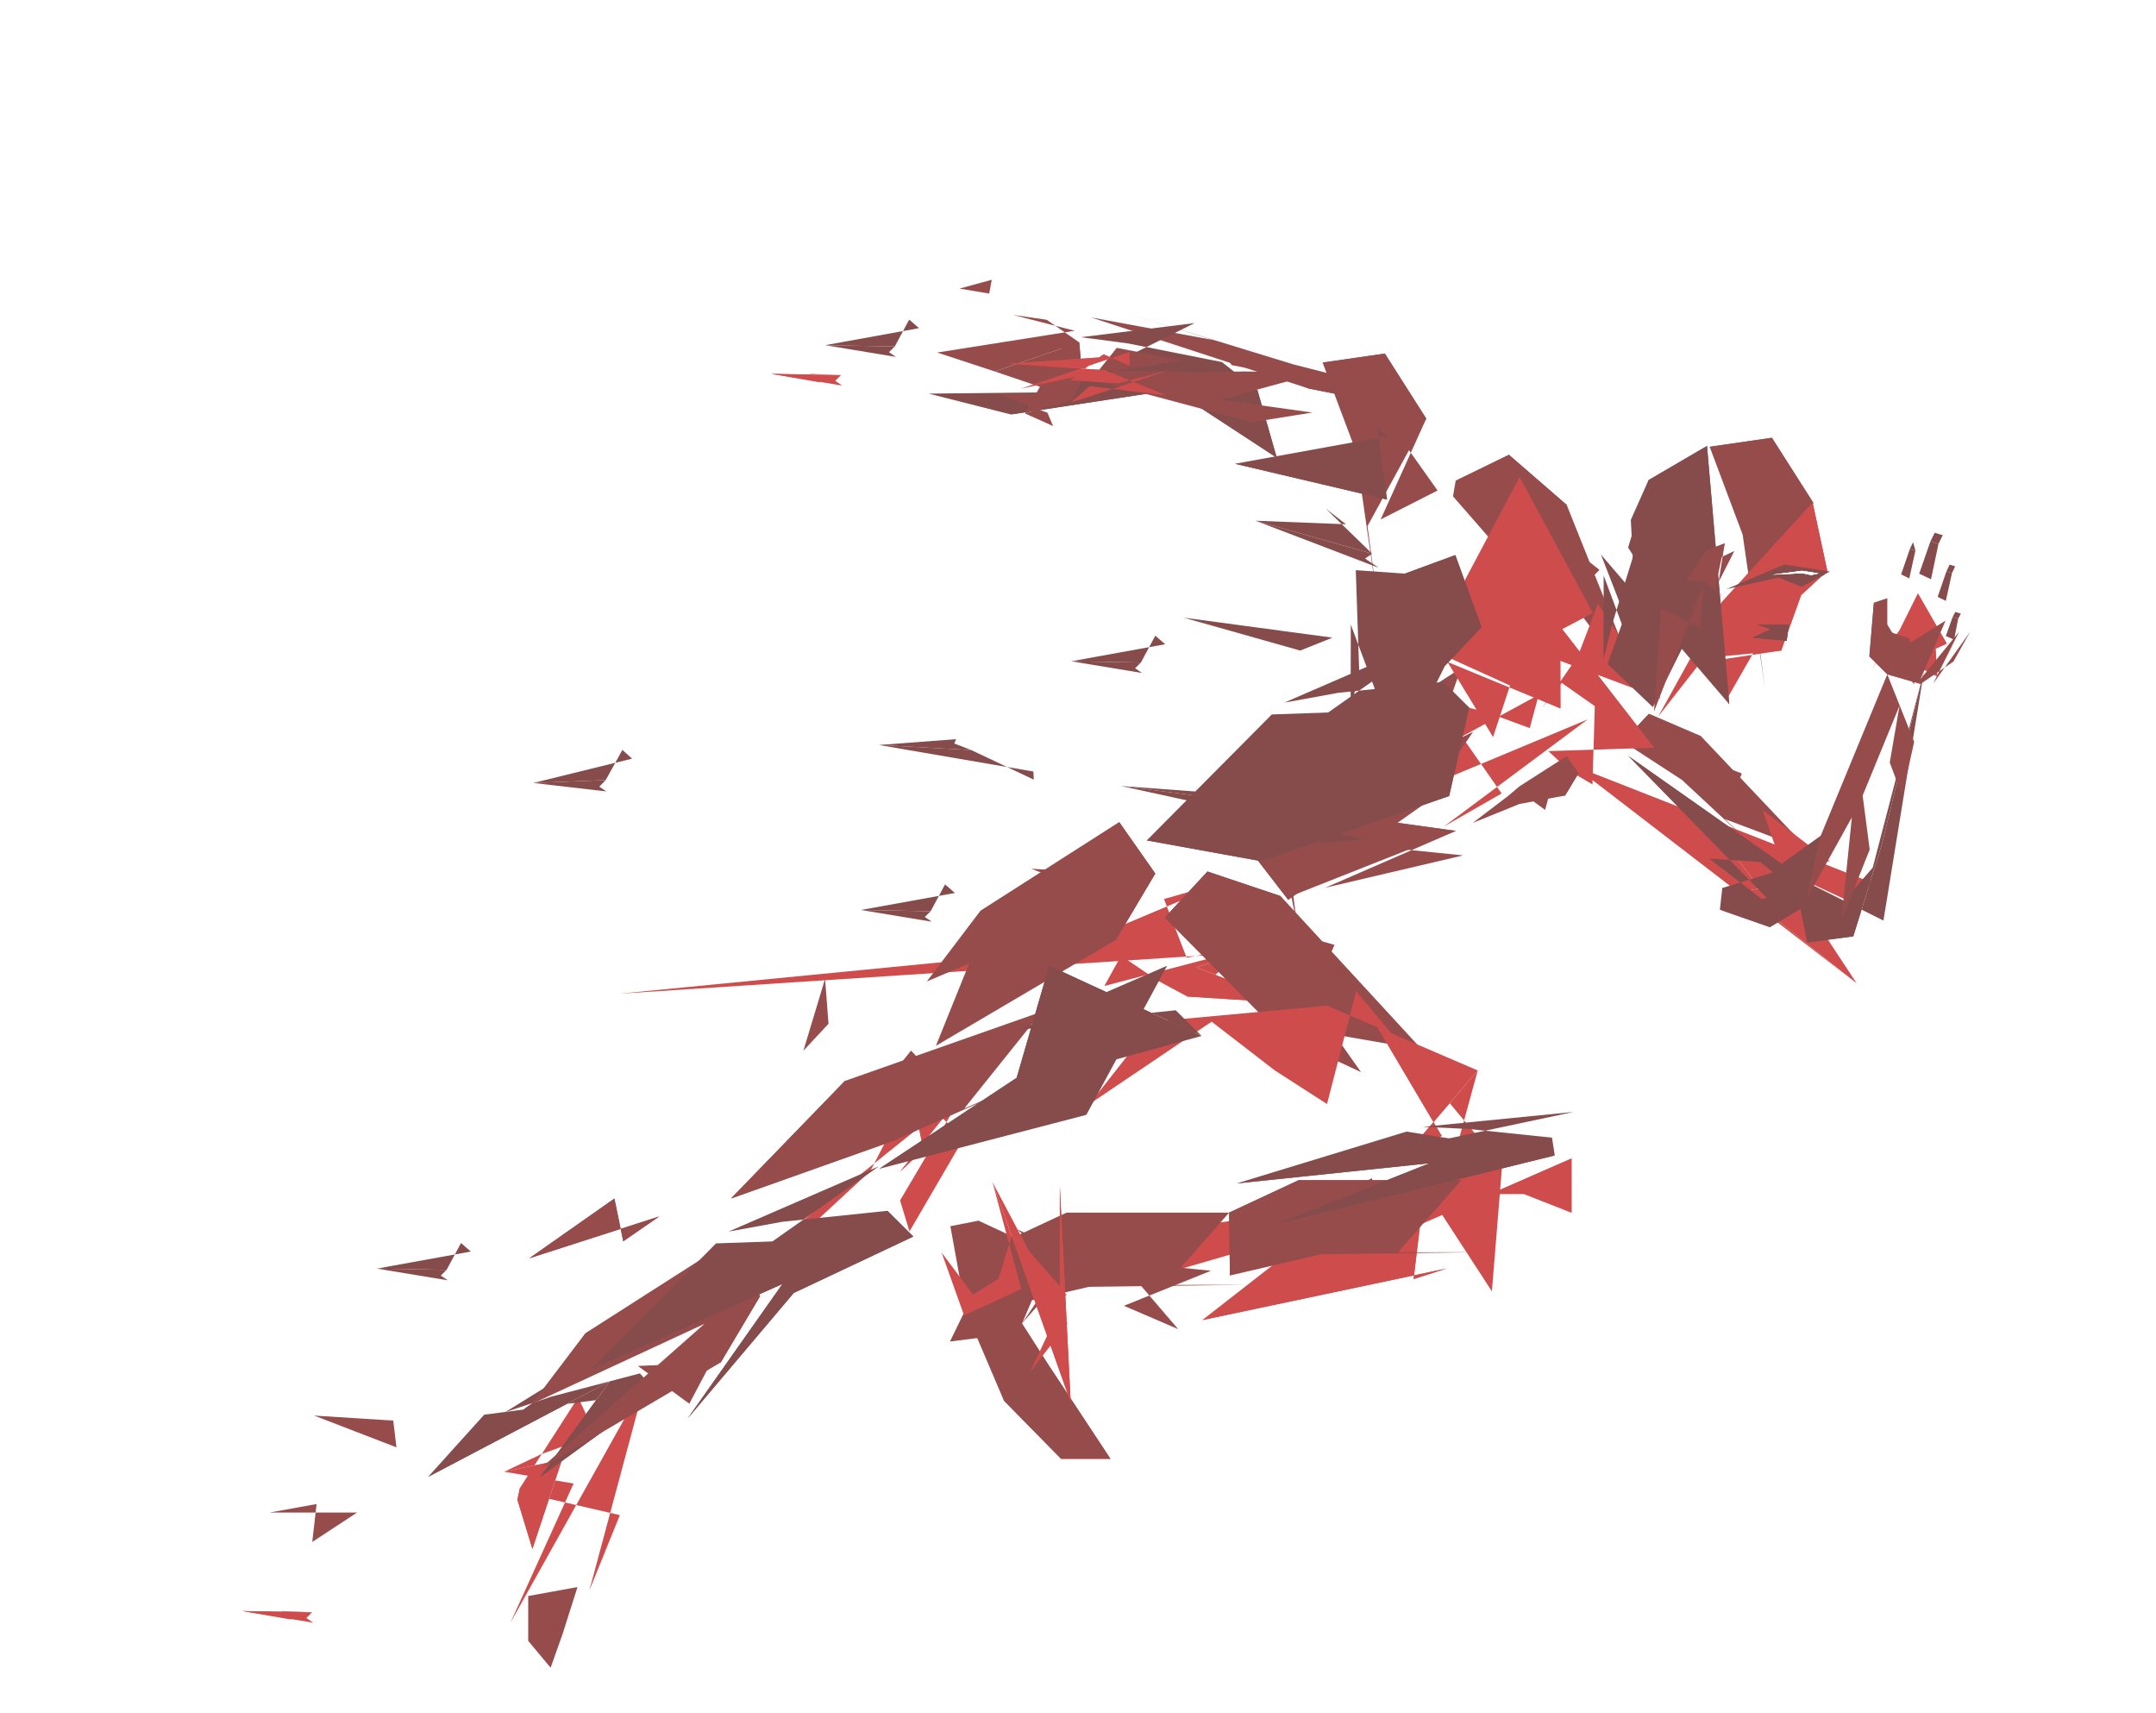 <svg width="345" height="274" viewBox="0 0 345 274" fill="none" xmlns="http://www.w3.org/2000/svg">
<g opacity="0.7" filter="url(#filter0_i)">
<path d="M185.422 152.987L189.973 155.436L205.83 156.448L191.423 150.767L207.259 145.733L176.72 153.748L179.391 148.916L185.422 152.987Z" fill="#BB0000"/>
<path d="M207.259 145.733L189.89 149.239L186.261 139.838L196.51 136.899L170.053 148.055L99.035 154.991L198.966 148.448L189.973 155.436L205.83 156.448L191.423 150.767L207.259 145.733Z" fill="#BB0000"/>
<path d="M237.959 109.98L232.955 108.689L217.315 111.494L232.663 113.569L218.487 122.24L246.228 107.162L244.788 112.492L237.959 109.98Z" fill="#BB0000"/>
<path d="M218.487 122.24L234.515 114.686L240.285 122.948L231.035 128.25L254.061 111.098L220.802 124.985L225.892 117.622L232.955 108.689L217.315 111.494L232.663 113.569L218.487 122.24Z" fill="#BB0000"/>
<path d="M86.621 228.656L80.681 231.464L89.934 229.549L85.195 243.814L82.792 235.939L83.194 234.073L92.51 219.59L95.321 225.494L86.621 228.656Z" fill="#BB0000"/>
<path d="M83.194 234.073L86.97 235.591L99.189 238.407L94.307 250.472L103.326 216.905L81.665 255.657L91.786 233.358L80.681 231.464L89.934 229.549L85.195 243.814L82.792 235.939L83.194 234.073Z" fill="#BB0000"/>
<path d="M68.5 232.293L97.597 216.993L86.435 232.293L105.083 218.751L77.484 222.337L68.5 232.293Z" fill="#520000"/>
<path d="M105.083 218.751L102.4 215.732L88.204 219.458L80.809 221.949L98.873 210.79L68.5 232.293L97.597 216.993L86.435 232.293L105.083 218.751Z" fill="#520000"/>
<path d="M209.379 156.494L207.145 147.927L204.912 139.361L193.215 135.434L186.375 142.816L197.881 142.77L213.552 147.17L209.379 156.494Z" fill="#6B0000"/>
<path d="M186.375 142.816L204.912 161.524L217.787 167.532L213.552 161.524L227.555 163.949L204.912 139.361L193.215 135.434L186.375 142.816Z" fill="#6B0000"/>
<path d="M160.876 147.128L169.721 146.749L178.566 146.37L184.868 135.763L179.093 127.522L176.714 138.779L169.111 153.172L160.876 147.128Z" fill="#6B0000"/>
<path d="M179.093 127.522L156.9 141.701L148.315 153.022L155.08 150.148L149.76 163.326L178.566 146.37L184.868 135.763L179.093 127.522Z" fill="#6B0000"/>
<path d="M102.068 214.542L110.913 214.163L115.335 213.974L121.638 203.366L115.863 195.125L117.906 206.193L110.303 220.586L102.068 214.542Z" fill="#6B0000"/>
<path d="M115.863 195.125L93.669 209.305L85.085 220.625L112.733 207.802L86.529 230.929L115.335 213.974L121.638 203.366L115.863 195.125Z" fill="#6B0000"/>
<path d="M249.186 94.108L249.942 85.44L250.698 76.772L241.456 68.762L232.931 72.916L243.282 77.226L255.942 87.172L249.186 94.108Z" fill="#6B0000"/>
<path d="M232.931 72.916L232.511 75.417L240.512 84.581L243.834 82.12L263.111 107.791L250.698 76.772L241.456 68.762L232.931 72.916Z" fill="#6B0000"/>
<path d="M223.445 119.559L214.626 120.343L205.808 121.127L199.999 132.012L206.145 139.979L208.006 128.625L214.941 113.899L223.445 119.559Z" fill="#6B0000"/>
<path d="M206.145 139.979L227.665 124.798L235.722 113.096L229.097 116.277L233.807 102.869L205.808 121.127L199.999 132.012L206.145 139.979Z" fill="#6B0000"/>
<path d="M230.333 189.695L236.468 167.267L225.717 179.798L230.705 177.754L217.011 154.597L240.365 182.533L238.734 202.609L230.333 189.695Z" fill="#BB0000"/>
<path d="M217.011 154.597L212.348 172.637L204 167.267L193.882 159.46L174.348 172.637L180.907 164.277L184.5 159.46L212.348 156.898L236.468 167.267L225.717 179.798L230.705 177.754L217.011 154.597Z" fill="#BB0000"/>
<path d="M243.86 187.048L227.834 187.048L226.199 200.648L231.483 198.945L192.386 207.206L251.501 181.31L251.501 190.05L243.86 187.048Z" fill="#BB0000"/>
<path d="M192.386 207.206L211.167 192.566L183.182 200.694L189.744 192.338L227.834 187.048L226.199 200.648L231.483 198.945L192.386 207.206Z" fill="#BB0000"/>
<path d="M282.868 92.578L290.164 76.445L283.535 66.038L273.576 67.48L282.553 74.677L291.975 87.95L282.868 92.578Z" fill="#6B0000"/>
<path d="M273.576 67.48L278.853 81.53L282.469 106.447L280.76 93.65L290.164 76.445L283.535 66.038L273.576 67.48Z" fill="#6B0000"/>
<path d="M276.52 125.675L272.197 113.798L263.855 110.214L259.681 114.622L267.603 115.522L278.716 119.746L276.52 125.675Z" fill="#6B0000"/>
<path d="M259.681 114.622L269.144 120.782L283.113 133.772L276.011 127.047L289.58 132.154L272.197 113.798L263.855 110.214L259.681 114.622Z" fill="#6B0000"/>
<path d="M194.681 51.155L209.364 58.15L221.728 60.621L222.792 58.319L213.12 57.402L197.103 54.425L194.681 51.155Z" fill="#6B0000"/>
<path d="M222.792 58.319L207.037 54.322L180.56 46.199L194.121 50.398L174.606 46.792L209.364 58.15L221.728 60.621L222.792 58.319Z" fill="#6B0000"/>
<path d="M144.03 188.055L154.409 170.518L144.019 183.466L147.741 179.963L145.905 170.468L154.259 178.052L145.532 193.023L144.03 188.055Z" fill="#BB0000"/>
<path d="M145.905 170.468L139.279 183.346L119.842 201.323L126.389 192.949L154.409 170.518L144.019 183.466L147.741 179.963L145.905 170.468Z" fill="#BB0000"/>
<path d="M152.705 171.602L135.2 168.94L116.964 187.758L143.154 178.455L135.556 176.746L145.787 164.086L152.705 171.602Z" fill="#6B0000"/>
<path d="M143.154 178.455L166.165 168.236L154.306 173.342L166.731 157.847L135.2 168.94L116.964 187.758L143.154 178.455Z" fill="#6B0000"/>
<path d="M222.906 194.134L207.864 184.794L196.681 190.007L196.81 200.07L205.117 192.109L219.507 184.501L222.906 194.134Z" fill="#6B0000"/>
<path d="M196.81 200.07L211.429 196.673L236.605 196.341L223.693 196.364L233.872 184.794L207.864 184.794L196.681 190.007L196.81 200.07Z" fill="#6B0000"/>
<path d="M159.619 205.283L174.238 201.886L199.414 201.554L186.502 201.577L196.681 190.007L170.673 190.007L159.49 195.221L159.619 205.283Z" fill="#6B0000"/>
<path d="M212.052 138.034L232.975 128.935L220.495 127.21L197.296 131.426L215.993 131.013L234.126 132.859L212.052 138.034Z" fill="#6B0000"/>
<path d="M197.296 131.426L205.728 135.098L207.522 143.709L206.941 139.232L232.975 128.935L220.495 127.21L197.296 131.426Z" fill="#6B0000"/>
<path d="M220.932 79.106L228.228 62.972L221.599 52.566L211.64 54.007L220.616 61.204L230.038 74.478L220.932 79.106Z" fill="#6B0000"/>
<path d="M211.64 54.007L216.916 68.057L220.533 92.975L218.824 80.177L228.228 62.972L221.599 52.566L211.64 54.007Z" fill="#6B0000"/>
<path d="M274.753 101.618L285.031 100.082L288.213 91.218L292.402 87.343L290.052 76.392L286.257 90.535L276.605 107.367L274.753 101.618Z" fill="#BB0000"/>
<path d="M290.052 76.392L275.459 92.374L265.34 110.646L272.652 101.294L285.031 100.082L288.213 91.218L292.402 87.343L290.052 76.392Z" fill="#BB0000"/>
<path d="M303.409 101.027L309.998 104.217L309.725 99.78L311.514 98.978L306.891 90.94L308.202 98.542L306.258 105.499L303.409 101.027Z" fill="#BB0000"/>
<path d="M306.891 90.94L303.97 96.8L299.477 103.035L301.887 99.963L309.998 104.217L309.725 99.78L311.514 98.978L306.891 90.94Z" fill="#BB0000"/>
<path d="M231.628 101.91L249.697 109.35L249.672 96.791L254.86 94.067L243.157 72.34L245.58 93.647L238.921 113.927L231.628 101.91Z" fill="#BB0000"/>
<path d="M243.157 72.34L233.924 89.742L220.185 108.599L227.507 99.258L249.697 109.35L249.672 96.791L254.86 94.067L243.157 72.34Z" fill="#BB0000"/>
<path d="M292.853 133.855L276.174 130.985L281.575 138.136L278.73 138.682L297.094 153.312L285.601 135.854L282.061 125.604L292.853 133.855Z" fill="#BB0000"/>
<path d="M297.094 153.312L251.833 118.502L299.324 137.13L297.664 141.027L276.174 130.985L281.575 138.136L278.73 138.682L297.094 153.312Z" fill="#BB0000"/>
<path d="M247.769 116.172L264.673 115.63L247.553 93.53L244.882 99.918L265.711 107.71L255.694 92.628L254.823 121.498L251.175 119.354L247.769 116.172Z" fill="#BB0000"/>
<path d="M255.694 92.628L252.487 100.974L246.759 109.268L249.908 105.263L264.673 115.63L247.553 93.53L244.882 99.918L265.711 107.71L255.694 92.628Z" fill="#BB0000"/>
<path d="M288.305 89.887L292.814 87.442L285.512 86.311L276.24 90.26L284.57 88.414L288.305 89.887Z" fill="#520000"/>
<path d="M285.967 98.027L286.217 95.96L281.196 95.96L283.348 96.677L280.479 98.027L285.896 98.516L285.967 98.027Z" fill="#520000"/>
<path d="M285.967 98.027L286.217 95.96L281.196 95.96L283.348 96.677L280.479 98.027L285.896 98.516L285.967 98.027Z" fill="#520000"/>
<path d="M285.967 98.027L286.217 95.96L281.196 95.96L283.348 96.677L280.479 98.027L285.896 98.516L285.967 98.027Z" fill="#520000"/>
<path d="M271.057 98.252L275.565 95.806L268.263 94.676L258.992 98.624L267.321 96.778L271.057 98.252Z" fill="white"/>
<path d="M289.815 88.007L291.005 87.742L288.329 87.329L283.612 87.948L288.405 87.708L289.815 88.007Z" fill="white"/>
<path d="M289.815 88.007L291.005 87.742L288.329 87.329L283.612 87.948L288.405 87.708L289.815 88.007Z" fill="white"/>
<path d="M289.815 88.007L291.005 87.742L288.329 87.329L283.612 87.948L288.405 87.708L289.815 88.007Z" fill="white"/>
<path d="M276.714 108.67L273.153 67.349L263.8 72.81L260.528 83.608L276.714 108.67Z" fill="#520000"/>
<path d="M263.8 72.81L260.963 79.172L261.726 93.969L262.564 101.151L256.185 84.732L276.714 108.67L273.153 67.349L263.8 72.81Z" fill="#520000"/>
<path d="M264.474 109.125L271.631 94.722L273.339 76.955L265.254 79.925L257.231 102.243L264.474 109.125Z" fill="#520000"/>
<path d="M265.254 79.925L261.507 84.437L257.972 95.891L256.586 101.511L256.616 88.08L264.474 109.125L271.631 94.722L273.339 76.955L265.254 79.925Z" fill="#520000"/>
<path d="M224.013 116.979L231.17 102.576L237.068 96.352L232.878 84.808L224.794 87.779L223.414 110.111L224.013 116.979Z" fill="#520000"/>
<path d="M224.794 87.779L216.949 87.223L217.512 103.744L216.125 109.364L216.155 95.934L224.013 116.979L231.17 102.576L237.068 96.352L232.878 84.808L224.794 87.779Z" fill="#520000"/>
<path d="M183.503 130.46L201.799 133.781L231.894 123.358L235.101 109.2L203.511 110.307L183.503 130.46Z" fill="#520000"/>
<path d="M235.101 109.2L230.961 105.091L214.132 106.848L205.507 108.419L229.588 97.969L183.503 130.46L201.799 133.781L231.894 123.358L235.101 109.2Z" fill="#520000"/>
<path d="M140.678 183.003L162.682 168.441L167.892 150.511L192.276 161.743L167.892 168.441L140.678 183.003Z" fill="#520000"/>
<path d="M192.276 161.743L188.135 157.634L171.306 159.39L162.682 160.962L186.762 150.511L173.834 174.367L140.678 183.003L162.682 168.441L167.892 150.511L192.276 161.743Z" fill="#520000"/>
<path d="M307.874 103.377L301.096 131.23L296.559 145.807L289.185 146.789L299.666 134.834L307.874 103.377Z" fill="#520000"/>
<path d="M289.185 146.789L287.999 140.913L293.612 130.561L296.869 125.748L284.35 134.743L301.385 143.288L307.874 103.377L301.096 131.23L296.559 145.807L289.185 146.789Z" fill="#520000"/>
<path d="M260.504 116.91L291.996 139.063L283.212 144.335L275.215 141.541L287.687 138.395L289.501 140.229L260.504 116.91Z" fill="#520000"/>
<path d="M275.215 141.541L275.597 138.071L284.34 135.393L289.082 134.435L273.48 133.357L285.786 142.79L260.504 116.91L291.996 139.063L283.212 144.335L275.215 141.541Z" fill="#520000"/>
<path d="M94.574 215.086L125.202 201.431L110.038 222.946L127.014 202.865L146.172 193.827L114.581 194.934L94.574 215.086Z" fill="#520000"/>
<path d="M146.172 193.827L142.031 189.717L125.202 191.474L116.578 193.045L140.658 182.595L94.574 215.086L125.202 201.431L110.038 222.946L127.014 202.865L146.172 193.827Z" fill="#520000"/>
<path d="M197.883 185.342L228.753 182.112L204.246 191.838L248.797 180.862L225.07 177.045L197.883 185.342Z" fill="#520000"/>
<path d="M248.797 180.862L248.347 178.018L234.977 176.628L227.706 176.285L251.798 173.903L197.883 185.342L228.753 182.112L204.246 191.838L248.797 180.862Z" fill="#520000"/>
<path d="M275.01 89.113L275.987 82.933L272.997 84.091L269.937 88.867L273.408 86.073L277.53 84.158L275.01 89.113Z" fill="#6B0000"/>
<path d="M269.937 88.867L272.801 88.971L276.046 91.761L274.426 90.261L275.987 82.933L272.997 84.091L269.937 88.867Z" fill="#6B0000"/>
<path d="M161.762 62.313L187.679 58.358L204.307 69.233L201.21 58.408L148.595 58.975L161.762 62.313Z" fill="#520000"/>
<path d="M201.21 58.408L195.53 53.927L180.426 50.932L172.975 49.951L191.157 47.693L161.762 62.313L187.679 58.358L204.307 69.233L201.21 58.408Z" fill="#520000"/>
<path d="M305.589 98.875L305.589 98.158L302.396 97.098L302.003 100.309L302.003 91.704L299.853 92.421L299.134 101.026L302.003 103.895L307.334 105.417L307.334 104.619L311.328 95.29L305.589 98.875Z" fill="#6B0000"/>
<path d="M307.334 105.417L312.581 101.853L315.248 97.098L309.322 105.417L313.478 97.098L307.334 104.619L299.853 92.421L299.134 101.026L302.003 103.895L307.334 105.417Z" fill="#6B0000"/>
<path d="M294.647 143.289L299.187 131.929L298.059 123.285L303.962 108.903L302.396 118L304.381 123.299L306.305 114.696L302.003 103.895L291.153 130.193L289.105 139.81L296.334 126.768L294.647 143.289Z" fill="#6B0000"/>
<path d="M159.863 59.083L167.615 62.039L168.51 64.161L164.006 62.142L171.547 60.008L173.193 56.3L172.698 50.778L159.19 55.433L169.646 58.979L159.863 59.083Z" fill="#6B0000"/>
<path d="M172.698 50.778L167.487 47.162L162.092 46.381L171.984 48.923L149.964 52.402L159.19 55.433L169.847 51.761L164.006 62.142L171.547 60.008L173.193 56.3L172.698 50.778Z" fill="#6B0000"/>
<path d="M211.263 55.584L199.03 55.429L191.368 55.584L175.826 55.242L178.707 51.651L189.11 53.682L180.39 54.977L173.193 56.3L200.296 63.55L210.007 62.006L195.238 59.945L211.263 55.584Z" fill="#6B0000"/>
<path d="M156.249 201.938L152.009 210.635L158.681 209.79L160.637 220.078L169.794 229.401L177.693 229.401L167.754 214.34L163.527 207.744L166.971 199.638L154.547 205.795L163.008 202.261L156.249 201.938Z" fill="#6B0000"/>
<path d="M166.971 199.638L165.886 194.092L162.732 192.688L167.754 196.888L160.637 193.184L156.583 191.299L152.075 192.18L154.547 205.795L160.637 220.078L169.794 229.401L177.693 229.401L167.754 214.34L163.527 207.744L166.971 199.638Z" fill="#6B0000"/>
<path d="M193.786 199.311L185.529 198.49L180.185 198.346L169.794 197.09L174.223 191.975L179.943 195.452L173.095 196.925L163.527 207.744L168.875 199.859L174.223 191.975L188.528 208.649L179.842 204.917L193.786 199.311Z" fill="#6B0000"/>
<path d="M244.5 123.582L247.473 123.432L250.446 123.282L252.595 119.721L250.679 116.983L248.234 121.905L247.249 125.58L244.5 123.582Z" fill="#6B0000"/>
<path d="M250.679 116.983L243.181 121.78L241.311 123.354L235.663 127.66L243.155 124.626L250.446 123.282L252.595 119.721L250.679 116.983Z" fill="#6B0000"/>
<path d="M170.659 203.116L169.596 201.753L169.596 185.864L171.33 220.349L158.812 185.12L170.809 207.789L164.844 215.484L170.659 203.116Z" fill="#BB0000"/>
<path d="M158.812 185.12L163.417 202.23L154.266 206.451L150.681 196.41L155.701 203.116L159.773 200.604L162.049 193.224L169.596 201.753L169.596 185.864L171.33 220.349L158.812 185.12Z" fill="#BB0000"/>
<path d="M176.602 52.669L175.823 53.193L161.451 54.187L176.806 55.231L163.29 58.206L180.766 52.314L180.758 54.527L176.602 52.669Z" fill="#BB0000"/>
<path d="M176.806 55.231L186.597 59.241L174.338 57.783L171.335 60.435L187.262 55.161L178.965 57.328L171.32 56.849L175.823 53.193L161.451 54.187L176.806 55.231Z" fill="#BB0000"/>
<path d="M309 88.675L310.192 83.012L308.907 82.618L307.103 87.786L309 88.675Z" fill="#520000"/>
<path d="M308.907 82.618L309.589 81.238L310.874 81.632L310.192 83.012L308.907 82.618Z" fill="#520000"/>
<path d="M311.369 92.139L312.351 87.696L311.462 87.423L310.064 91.497L311.369 92.139Z" fill="#520000"/>
<path d="M311.462 87.423L311.976 86.33L312.864 86.604L312.351 87.696L311.462 87.423Z" fill="#520000"/>
<path d="M305.52 88.544L306.502 84.1L305.614 83.827L304.215 87.901L305.52 88.544Z" fill="#520000"/>
<path d="M305.614 83.827L306.127 82.735L306.502 84.1L305.614 83.827Z" fill="#520000"/>
<path d="M312.692 98.342L313.347 94.985L312.458 94.713L311.37 97.757L312.692 98.342Z" fill="#520000"/>
<path d="M312.458 94.713L312.885 93.907L313.774 94.178L313.347 94.985L312.458 94.713Z" fill="#520000"/>
<path d="M184.873 97.704L182.565 102.001L171.409 101.798L186.448 99.076L184.873 97.704Z" fill="#520000"/>
<path d="M171.409 101.798L182.749 103.674L181.639 102.917L182.565 102.001L171.409 101.798Z" fill="#520000"/>
<path d="M151.226 137.498L148.918 141.795L137.762 141.592L152.801 138.87L151.226 137.498Z" fill="#520000"/>
<path d="M137.762 141.592L149.102 143.467L147.992 142.71L148.918 141.795L137.762 141.592Z" fill="#520000"/>
<path d="M212.147 77.384L219.565 84.584L200.904 79.312L215.385 79.879L212.147 77.384Z" fill="#520000"/>
<path d="M200.904 79.312L220.622 86.845L218.434 85.361L219.565 84.584L200.904 79.312Z" fill="#520000"/>
<path d="M213.211 98.019L208.06 100.088L189.398 94.816L201.305 96.418L213.211 98.019Z" fill="#520000"/>
<path d="M73.772 194.871L71.464 199.168L60.308 198.965L75.347 196.243L73.772 194.871Z" fill="#520000"/>
<path d="M60.308 198.965L71.648 200.84L70.538 200.084L71.464 199.168L60.308 198.965Z" fill="#520000"/>
<path d="M99.59 115.982L96.924 120.809L85.32 121.269L101.146 117.382L99.59 115.982Z" fill="#520000"/>
<path d="M85.32 121.269L97.014 122.621L95.904 121.864L96.924 120.809L85.32 121.269Z" fill="#520000"/>
<path d="M211.202 130.941L212.67 126L179.358 121.751L218.494 130.283L211.202 130.941Z" fill="#520000"/>
<path d="M179.358 121.751L216.435 124.508L211.7 124.774L212.67 126L179.358 121.751Z" fill="#520000"/>
<path d="M145.489 47.134L143.181 51.431L132.025 51.228L147.064 48.506L145.489 47.134Z" fill="#520000"/>
<path d="M132.025 51.228L143.365 53.103L142.255 52.347L143.181 51.431L132.025 51.228Z" fill="#520000"/>
<path d="M165.421 120.738L155.419 116.005L140.631 115.194L165.36 119.439L165.421 120.738Z" fill="#520000"/>
<path d="M140.631 115.194L152.992 114.263L152.699 114.957L155.419 116.005L140.631 115.194Z" fill="#520000"/>
<path d="M45.084 253.752L49.948 253.955L38.792 253.752L46.66 255.124L45.084 253.752Z" fill="#BB0000"/>
<path d="M38.792 253.752L50.133 255.627L49.022 254.87L49.948 253.955L38.792 253.752Z" fill="#BB0000"/>
<path d="M129.711 55.813L134.575 56.016L123.419 55.813L131.286 57.185L129.711 55.813Z" fill="#BB0000"/>
<path d="M123.419 55.813L134.759 57.688L133.648 56.931L134.575 56.016L123.419 55.813Z" fill="#BB0000"/>
<path d="M50.661 236.635L49.966 242.705L57.137 237.996L43.142 237.996L50.661 236.635Z" fill="#6B0000"/>
<path d="M62.927 223.284L63.439 227.565L50.267 222.483L56.597 222.884L62.927 223.284Z" fill="#6B0000"/>
<path d="M90.01 257.473L88.108 262.825L84.522 258.523L84.522 251.351L92.411 249.916L90.01 257.473Z" fill="#6B0000"/>
<path d="M177.674 135.789L178.187 140.07L165.015 134.988L171.344 135.389L177.674 135.789Z" fill="#6B0000"/>
<path d="M99.73 194.597L105.489 190.626L84.691 197.32L98.318 187.758L99.73 194.597Z" fill="#6B0000"/>
<path d="M99.73 194.597L105.489 190.626L84.691 197.32L98.318 187.758L99.73 194.597Z" fill="#6B0000"/>
<path d="M272.04 96.479L272.591 89.505L264.666 109.866L265.842 93.261L272.04 96.479Z" fill="#6B0000"/>
<path d="M128.56 164.107L132.577 159.797L132.025 152.616L130.292 158.361L128.56 164.107Z" fill="#6B0000"/>
<path d="M158.697 40.764L158.29 42.972L153.54 42.172L156.118 41.468L158.697 40.764Z" fill="#6B0000"/>
<path d="M220.399 64.404L221.974 75.937L197.612 70.2L221.975 65.776L220.399 64.404Z" fill="#520000"/>
<path d="M197.612 70.2L220.4 71.814L219.289 71.057L221.974 75.937L197.612 70.2Z" fill="#520000"/>
</g>
<defs>
<filter id="filter0_i" x="38.792" y="38.813" width="276.456" height="228.012" filterUnits="userSpaceOnUse" color-interpolation-filters="sRGB">
<feFlood flood-opacity="0" result="BackgroundImageFix"/>
<feBlend mode="normal" in="SourceGraphic" in2="BackgroundImageFix" result="shape"/>
<feColorMatrix in="SourceAlpha" type="matrix" values="0 0 0 0 0 0 0 0 0 0 0 0 0 0 0 0 0 0 127 0" result="hardAlpha"/>
<feOffset dy="4"/>
<feGaussianBlur stdDeviation="2"/>
<feComposite in2="hardAlpha" operator="arithmetic" k2="-1" k3="1"/>
<feColorMatrix type="matrix" values="0 0 0 0 0 0 0 0 0 0 0 0 0 0 0 0 0 0 0.25 0"/>
<feBlend mode="normal" in2="shape" result="effect1_innerShadow"/>
</filter>
</defs>
</svg>
